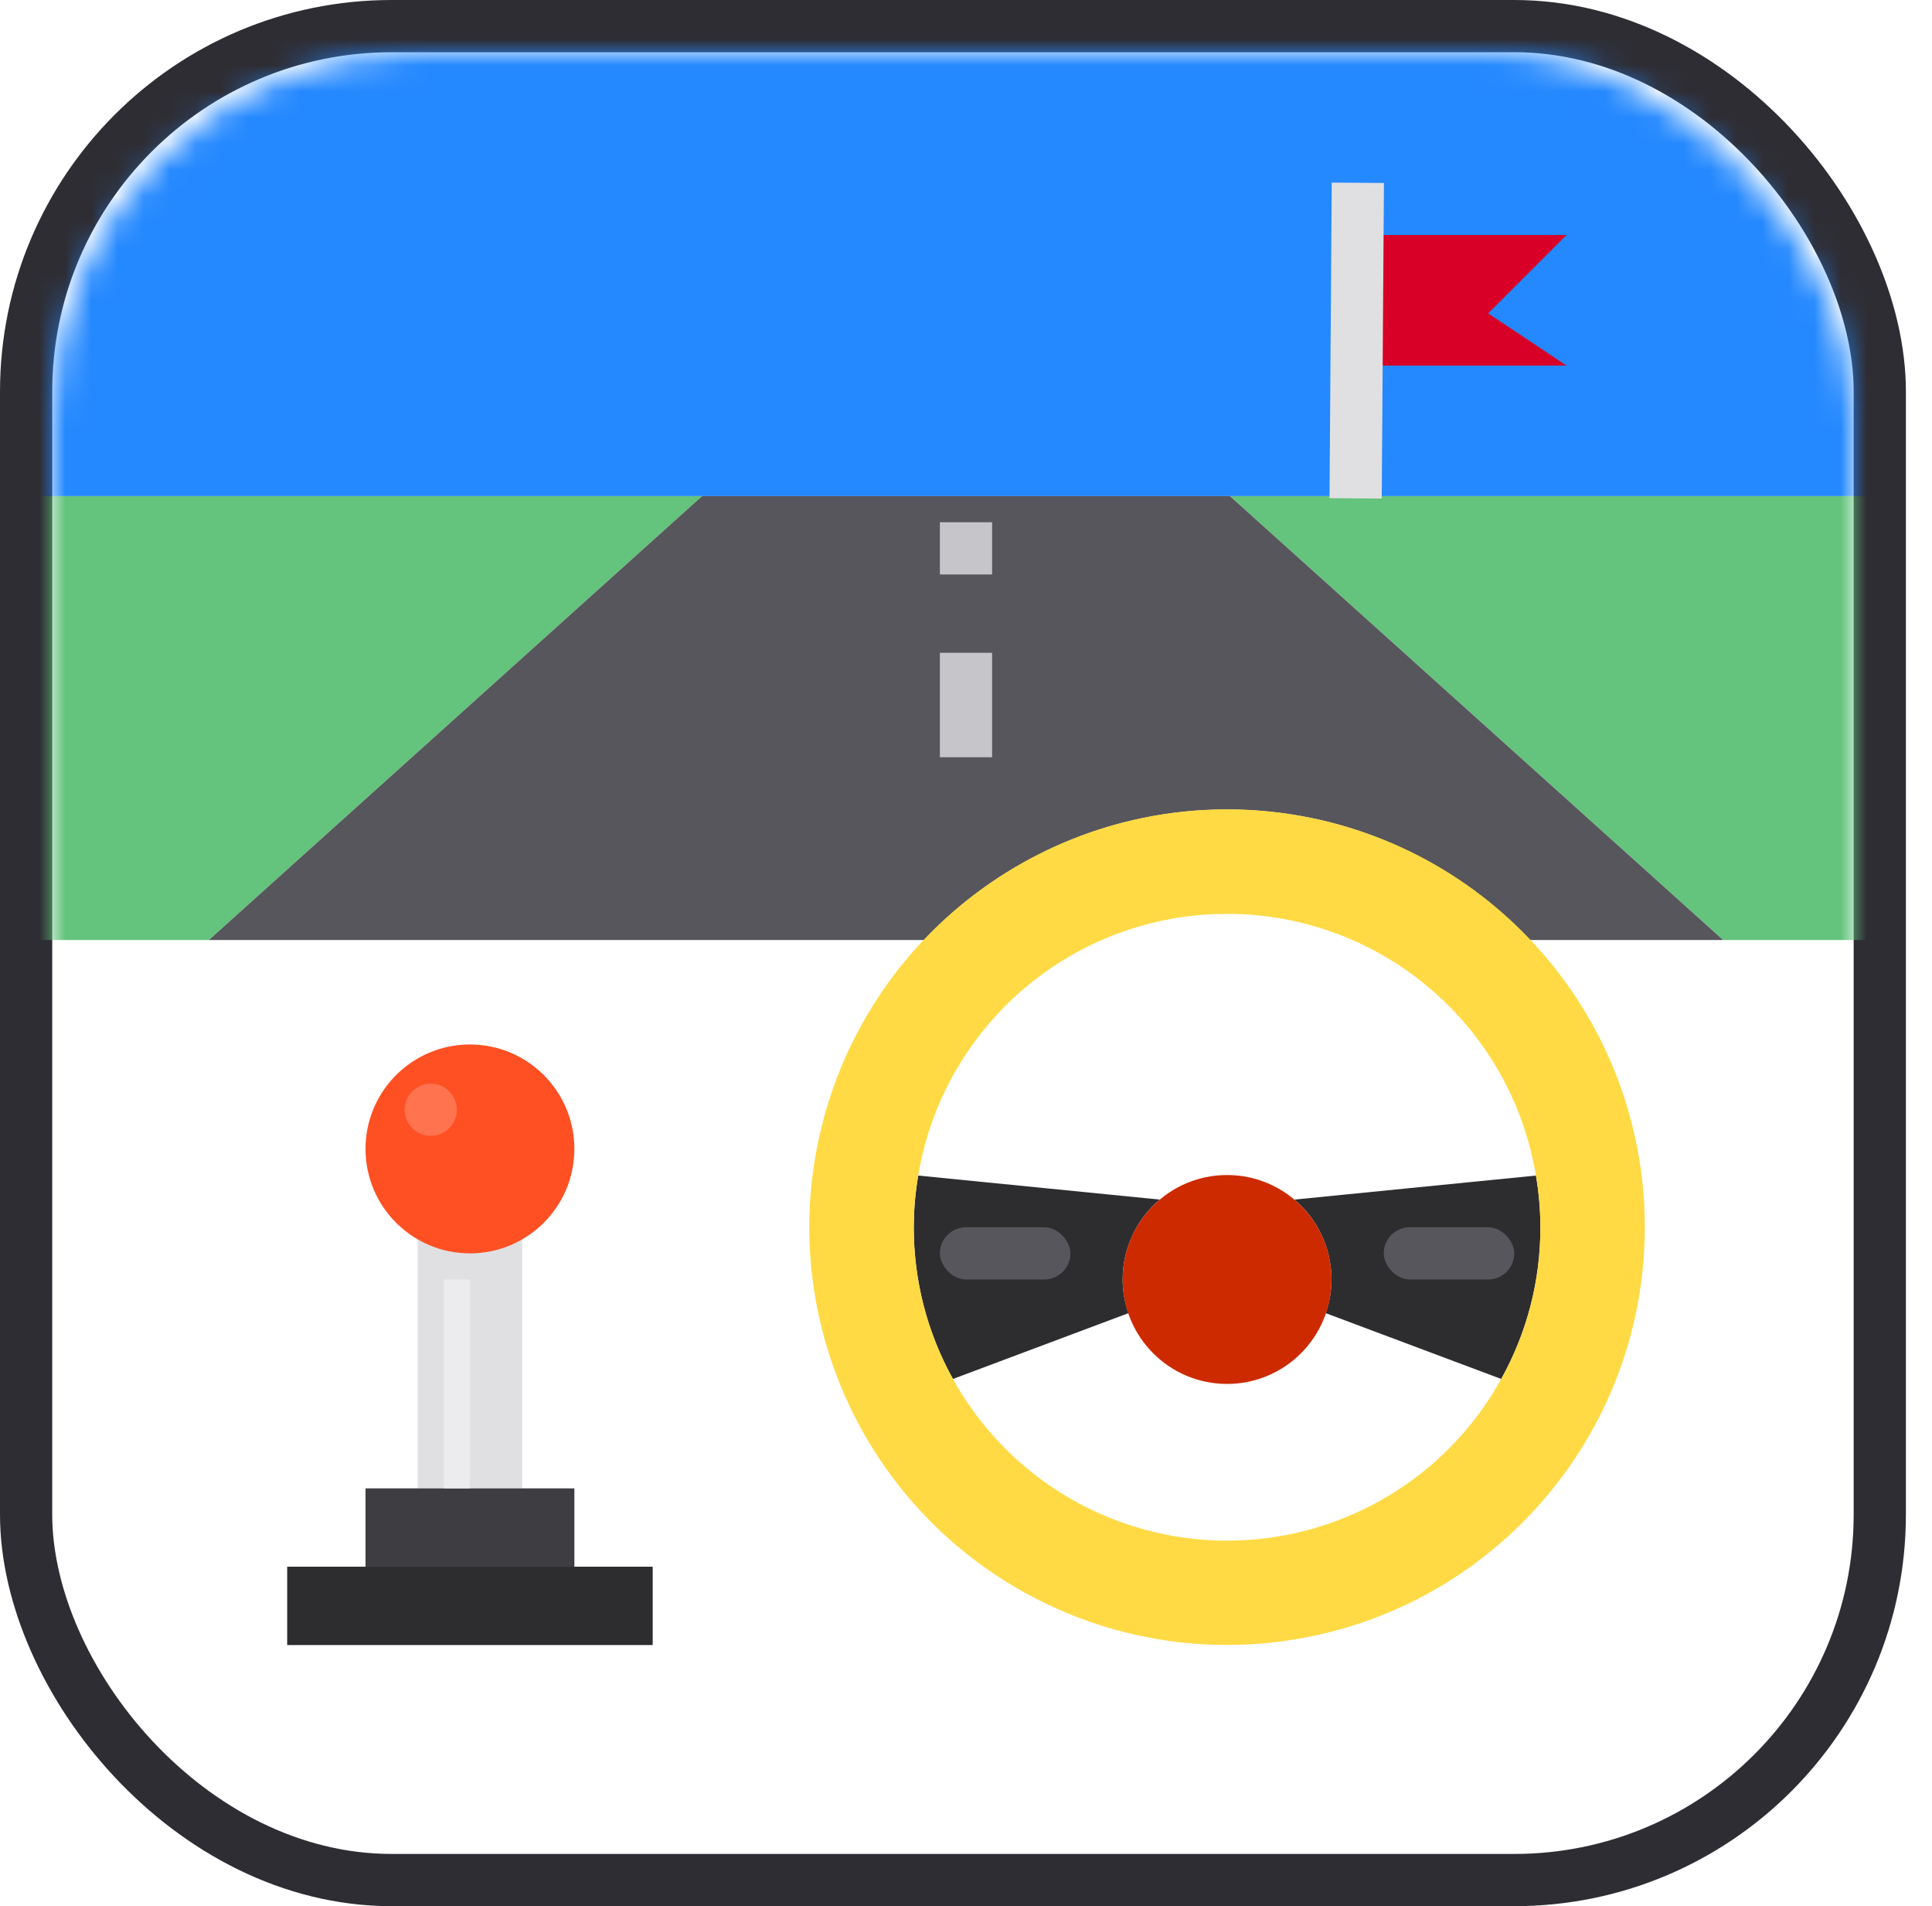 <?xml version="1.0" encoding="UTF-8"?>
<svg width="74px" height="73px" viewBox="0 0 74 73" version="1.1" xmlns="http://www.w3.org/2000/svg" xmlns:xlink="http://www.w3.org/1999/xlink">
    <!-- Generator: Sketch 51.3 (57544) - http://www.bohemiancoding.com/sketch -->
    <title>advanced/performance-api</title>
    <desc>Created with Sketch.</desc>
    <defs>
        <rect id="path-1" x="0" y="0" width="69" height="69" rx="14"></rect>
    </defs>
    <g id="advanced/performance-api" stroke="none" stroke-width="1" fill="none" fill-rule="evenodd">
        <g id="container" transform="translate(2, 2)">
            <mask id="mask-2" fill="white">
                <use xlink:href="#path-1"></use>
            </mask>
            <rect stroke="#2E2D34" stroke-width="2" x="-1" y="-1" width="71" height="71" rx="14"></rect>
            <g id="racing-game" mask="url(#mask-2)">
                <g transform="translate(-5, -2)">
                    <polygon id="Shape" fill="#2488FF" fill-rule="nonzero" points="4 0 77 0 77 19 4 19"></polygon>
                    <polygon id="Shape" fill="#D80027" fill-rule="nonzero" points="63 9 60 12 63 14 55 14 54.95 14 54.99 9 55 9"></polygon>
                    <polygon id="Shape" fill="#64C37D" fill-rule="nonzero" points="29.89 19 11 36 0.622 36 0.622 19"></polygon>
                    <polygon id="Shape" fill="#64C37D" fill-rule="nonzero" points="54.91 19 79 19 77 36 69 36 50.11 19"></polygon>
                    <g id="Group" stroke-width="1" fill="none" fill-rule="evenodd" transform="translate(11, 19)">
                        <path d="M58,17 L50.61,17 C47.592,13.808 43.393,12 39,12 C34.607,12 30.408,13.808 27.39,17 L0,17 L18.89,0 L39.11,0 L58,17 Z" id="Shape" fill="#57565C" fill-rule="nonzero"></path>
                    </g>
                    <g id="Group-2" stroke-width="1" fill="none" fill-rule="evenodd" transform="translate(33, 30)">
                        <path d="M5.17,15.02 L14.42,15.94 C13.52,16.702 13.001,17.821 13,19 C13.001,19.439 13.076,19.875 13.22,20.29 L6.5,22.81 C5.511,21.034 4.994,19.033 5,17 C5,16.336 5.057,15.674 5.17,15.02 Z" id="Shape" fill="#2D2D30" fill-rule="nonzero"></path>
                        <path d="M28.83,15.02 C28.943,15.674 29,16.336 29,17 C29.006,19.033 28.489,21.034 27.5,22.81 L20.78,20.29 C20.924,19.875 20.999,19.439 21,19 C20.999,17.821 20.48,16.702 19.58,15.94 L28.83,15.02 Z" id="Shape" fill="#2D2D30" fill-rule="nonzero"></path>
                        <path d="M28.8,6.19 C23.601,0.512 15.094,-0.658 8.555,3.406 C2.016,7.469 -0.702,15.614 2.086,22.79 C4.874,29.966 12.378,34.139 19.946,32.722 C27.513,31.305 32.998,24.699 33,17 C33.004,12.998 31.505,9.14 28.8,6.19 Z M27.5,22.81 C24.851,27.598 19.298,29.988 14,28.619 C8.701,27.251 5,22.472 5,17 C5,16.336 5.057,15.674 5.17,15.02 C6.133,9.237 11.137,4.998 17,4.998 C22.863,4.998 27.867,9.237 28.83,15.02 C28.943,15.674 29,16.336 29,17 C29.006,19.033 28.489,21.034 27.5,22.81 Z" id="Shape" fill="#FFDA44" fill-rule="nonzero"></path>
                        <rect id="Rectangle-path" fill="#57565C" fill-rule="nonzero" x="6" y="17" width="5" height="2" rx="1"></rect>
                        <rect id="Rectangle-path" fill="#57565C" fill-rule="nonzero" x="23" y="17" width="5" height="2" rx="1"></rect>
                        <circle id="Oval" fill="#CD2A00" fill-rule="nonzero" cx="17" cy="19" r="4"></circle>
                    </g>
                    <polygon id="Shape" fill="#C6C5CA" fill-rule="nonzero" points="39 20 41 20 41 22 39 22"></polygon>
                    <polygon id="Shape" fill="#C6C5CA" fill-rule="nonzero" points="39 25 41 25 41 29 39 29"></polygon>
                    <polygon id="Shape" fill="#E0E0E2" fill-rule="nonzero" transform="translate(54.966, 13.043) rotate(-89.599) translate(-54.966, -13.043) " points="48.923 12.043 61.009 12.043 61.009 14.043 48.923 14.043"></polygon>
                    <g id="Group-3" stroke-width="1" fill="none" fill-rule="evenodd" transform="translate(14, 40)">
                        <polygon id="Shape" fill="#E0E0E2" fill-rule="nonzero" points="5 5 9 5 9 17 5 17"></polygon>
                        <polygon id="Shape" fill="#3E3D42" fill-rule="nonzero" points="3 17 11 17 11 20 3 20"></polygon>
                        <polygon id="Shape" fill="#2D2D30" fill-rule="nonzero" points="0 20 14 20 14 23 0 23"></polygon>
                        <path d="M7,0 C9.209,0 11,1.791 11,4 C11,6.209 9.209,8 7,8 C4.791,8 3,6.209 3,4 C3,1.791 4.791,0 7,0 Z" id="Shape" fill="#FF5023" fill-rule="nonzero"></path>
                        <circle id="Oval" fill="#FF734F" fill-rule="nonzero" cx="5.5" cy="2.5" r="1"></circle>
                        <polygon id="Shape" fill="#ECECEE" fill-rule="nonzero" points="6 9 7 9 7 17 6 17"></polygon>
                    </g>
                </g>
            </g>
        </g>
    </g>
</svg>